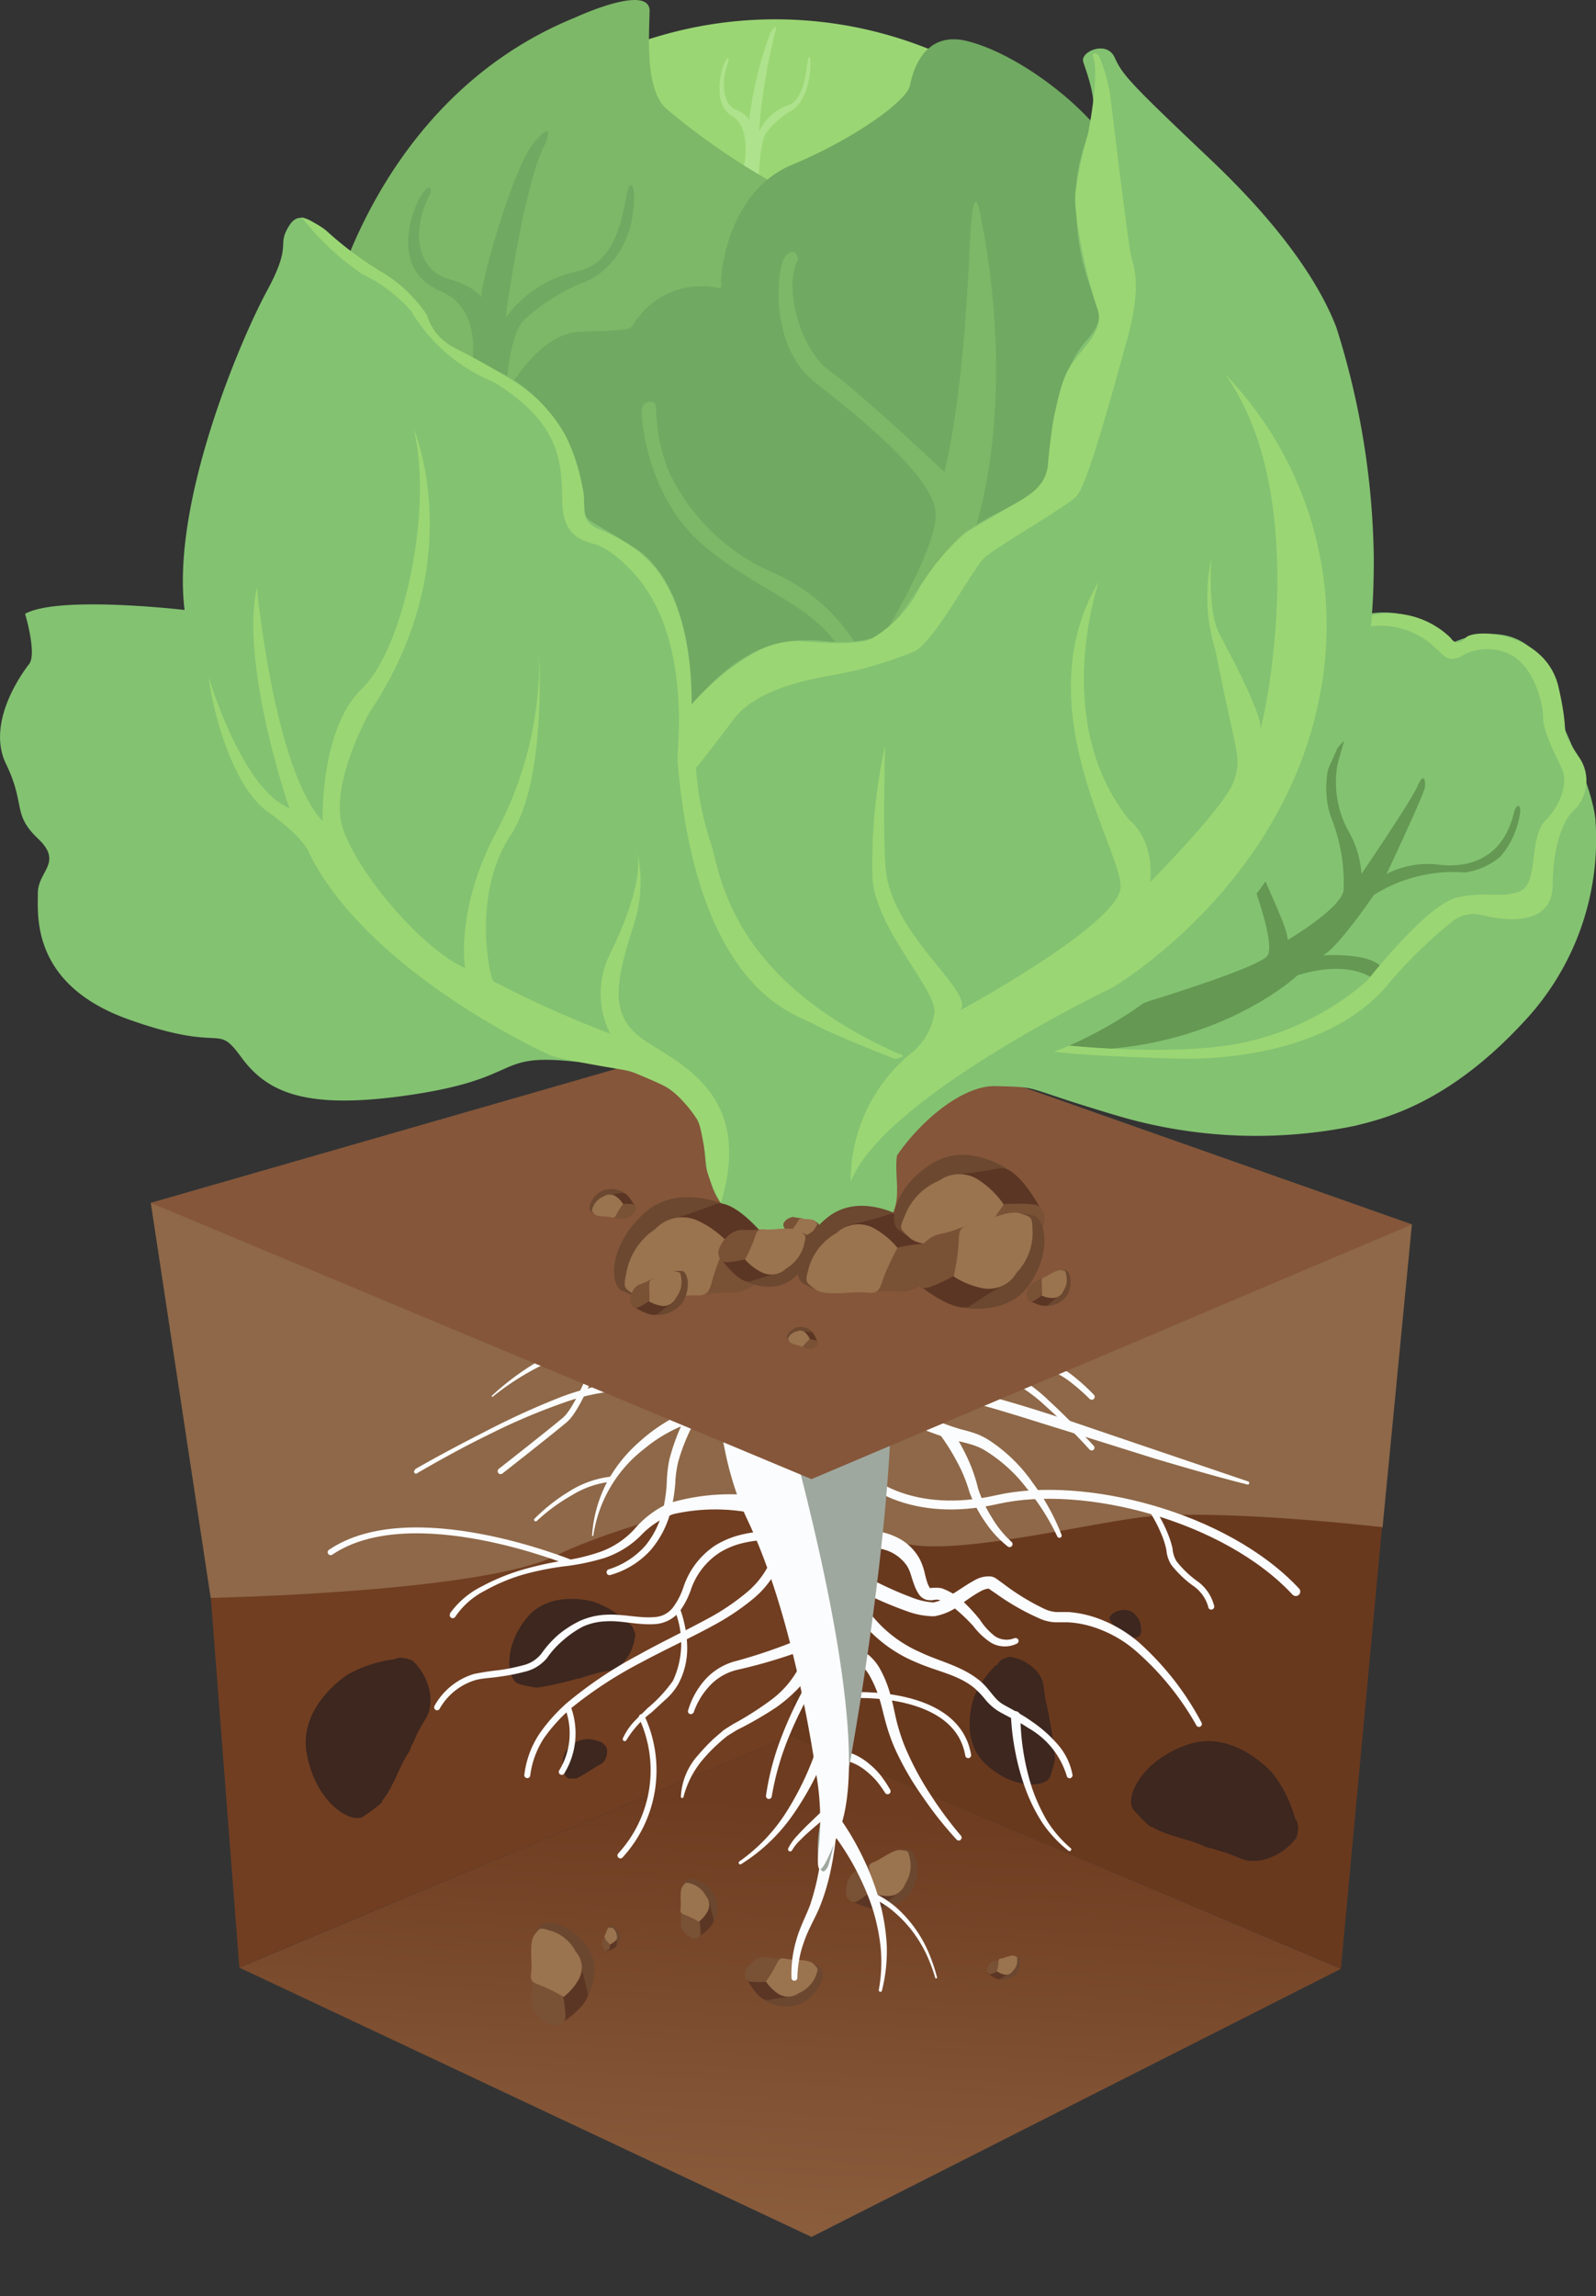 <?xml version="1.0" encoding="UTF-8"?>
<svg xmlns="http://www.w3.org/2000/svg" xmlns:xlink="http://www.w3.org/1999/xlink" viewBox="0 0 116.43 167.43">
  <rect x="0" y="0" width="116.43" height="167.43" fill="#333333" stroke="none"/>
  <defs>
    <style>.cls-1,.cls-13,.cls-14{fill:none;}.cls-2{fill:#8e6848;}.cls-3{clip-path:url(#clip-path);}.cls-4{fill:url(#Безымянный_градиент_2);}.cls-5{fill:#713e21;}.cls-6{fill:#3d271f;}.cls-7{fill:#69391e;}.cls-8{fill:#6b472f;}.cls-9{fill:#5c3624;}.cls-10{fill:#795135;}.cls-11{fill:#9a734f;}.cls-12{fill:#fbfcfe;}.cls-13,.cls-14{stroke:#fbfcfe;stroke-linecap:round;stroke-linejoin:round;}.cls-13{stroke-width:0.43px;}.cls-14{stroke-width:0.65px;}.cls-15{fill:#9fa89f;}.cls-16{fill:#85563a;}.cls-17{fill:#83c271;}.cls-18{fill:#9bd674;}.cls-19{fill:#aee28c;}.cls-20{fill:#7db868;}.cls-21{fill:#649853;}.cls-22{fill:#70a961;}.cls-23{fill:#6b482f;}</style>
    <clipPath id="clip-path">
      <polygon class="cls-1" points="17.46 143.48 59.2 163.12 97.82 143.57 57.67 126.56 17.46 143.48"></polygon>
    </clipPath>
    <linearGradient id="Безымянный_градиент_2" x1="-4851.68" y1="-124.71" x2="-4849.34" y2="-124.71" gradientTransform="matrix(34.36, 0, 0, -34.36, 166693.76, -4139.55)" gradientUnits="userSpaceOnUse">
      <stop offset="0" stop-color="#9b714e"></stop>
      <stop offset="0.38" stop-color="#9b714e"></stop>
      <stop offset="0.89" stop-color="#764528"></stop>
      <stop offset="1" stop-color="#6e3c20"></stop>
    </linearGradient>
  </defs>
  <g id="Слой_2" data-name="Слой 2">
    <g id="Слой_1-2" data-name="Слой 1">
      <path class="cls-2" d="M59.2,107.86s8,9.44,14.25,9.83,27.41-6.32,27.41-6.32L103,89.29,59.2,73.84Z"></path>
      <path class="cls-2" d="M11,87.72l4.37,28.8s15.52,2.33,18.24,1.56,15.13-5.44,18.62-5.44,7-4.78,7-4.78v-34Z"></path>
      <g class="cls-3">
        <rect class="cls-4" x="37.23" y="103.74" width="40.82" height="82.2" transform="translate(-90.09 194.62) rotate(-86.92)"></rect>
      </g>
      <path class="cls-5" d="M17.46,143.47l-2.08-26.95s19.79-.39,25.22-3.1,18.6-5.56,18.6-5.56l-1.53,18.7Z"></path>
      <path class="cls-6" d="M45.67,118.2a7.12,7.12,0,0,0-2.37-1.4v0s-3.16-.94-4.88,1.19-1.43,4.41-.64,4.78a8.24,8.24,0,0,0,1.36.29l.07,0a22.06,22.06,0,0,0,2.93-.66,1.62,1.62,0,0,0,.51-.13l.54-.16c1.24-.38,1.39-.11,2.25-.85a3.33,3.33,0,0,0,.9-2.13l-.17-.42h0l0,0a.79.79,0,0,0-.49-.42"></path>
      <path class="cls-6" d="M28.72,121a9.32,9.32,0,0,0-3.35,1.11v0s-3.59,2.25-3,5.71,3.05,5.13,4.07,4.68a11.63,11.63,0,0,0,1.43-1.07l0-.11c.77-.88,1.33-2.64,1.85-3.38a2,2,0,0,0,.29-.61,7,7,0,0,0,.31-.65c.68-1.52,1.08-1.43,1.09-2.89a4.29,4.29,0,0,0-1.29-2.68,3.8,3.8,0,0,0-.55-.19v0h-.06a1.08,1.08,0,0,0-.82.11"></path>
      <path class="cls-7" d="M59.2,107.86l-1.53,18.7,40.15,17,3-32.2s-12.51-1.45-17.94-.67-14.9,3.1-17.74,1.55a37.64,37.64,0,0,1-6-4.39"></path>
      <path class="cls-6" d="M43.91,127.07a2.74,2.74,0,0,0-1-.25h0a1.93,1.93,0,0,0-1.7,1c-.41,1,0,1.82.29,1.87l.54,0,0,0a9.7,9.7,0,0,0,1-.58l.17-.1.19-.12c.42-.29.51-.2.74-.57a1.31,1.31,0,0,0,.11-.9l-.11-.14h0Z"></path>
      <path class="cls-6" d="M83.25,119a1.89,1.89,0,0,0-.1-.74h0s-.32-.84-1.06-.86-1.2.42-1.15.65l.17.34h0l.63.53.11.08.12.09c.29.21.25.29.56.35a.91.91,0,0,0,.61-.16l.06-.1h0v0Z"></path>
      <path class="cls-6" d="M94.46,132.54a9.37,9.37,0,0,0-1.59-3.19h0s-2.77-3.26-6.14-2.16-4.67,3.79-4.08,4.74a12.48,12.48,0,0,0,1.27,1.28h.11c1,.64,2.84.95,3.66,1.35a1.89,1.89,0,0,0,.64.21l.7.22c1.62.45,1.59.86,3,.66A4.32,4.32,0,0,0,94.58,134a2.88,2.88,0,0,0,.11-.57h0l0-.06a1.07,1.07,0,0,0-.23-.8"></path>
      <path class="cls-6" d="M72.64,121.44a7.25,7.25,0,0,0-1.56,2.25v0s-1.17,3.07.81,4.93,4.26,1.74,4.69,1a10.21,10.21,0,0,0,.38-1.32l0-.08a25.09,25.09,0,0,0-.43-3,1.91,1.91,0,0,0-.1-.52c0-.14-.06-.29-.11-.55-.29-1.25,0-1.38-.68-2.28a3.32,3.32,0,0,0-2-1.06l-.43.14h0l0,0a.86.86,0,0,0-.45.45"></path>
      <path class="cls-8" d="M72.79,144.31A1.32,1.32,0,0,0,74.1,144c.46-.59.36-1.2.15-1.29l-.37-.08c-.24,0-.27.58-.28.59Z"></path>
      <path class="cls-9" d="M72,143.83s.73.66,1,.46.67-.39.67-.39l0-.2-.8-.26-.47.15Z"></path>
      <path class="cls-10" d="M72,143.72c0,.08.1.3.33.22s.44-.19.44-.19l.27-.81c.06-.12.12-.15-.21,0s-.37,0-.6.24a.92.92,0,0,0-.23.58"></path>
      <path class="cls-11" d="M72.73,143.75a5.45,5.45,0,0,0,.11-.58c0-.26,0-.33.23-.36s.7-.28.93-.19.21.08.21.37a1,1,0,0,1-.32.73.59.59,0,0,1-.63.27,1.65,1.65,0,0,1-.53-.24"></path>
      <path class="cls-8" d="M63.87,139.2a3,3,0,0,0,2.71-1.4c.71-1.49.21-2.8-.3-2.91a6.27,6.27,0,0,0-.84,0c-.55,0-.31,1.4-.33,1.42Z"></path>
      <path class="cls-9" d="M61.91,138.51s1.92,1.1,2.49.51,1.28-1.17,1.28-1.17l-.13-.43a6.23,6.23,0,0,0-1.89-.21c-.31.17-.83.52-1,.58Z"></path>
      <path class="cls-10" d="M61.75,138.28c.09.17.36.61.83.34a8.4,8.4,0,0,0,.88-.63s.15-1.62.21-1.91.19-.41-.49,0-.8.26-1.2.82a2,2,0,0,0-.23,1.38"></path>
      <path class="cls-11" d="M63.45,138a8.44,8.44,0,0,0,0-1.33c-.07-.58-.13-.73.35-.91s1.4-.94,1.94-.85.51,0,.65.7a2.37,2.37,0,0,1-.35,1.75,1.33,1.33,0,0,1-1.26.9,3.58,3.58,0,0,1-1.29-.26"></path>
      <path class="cls-8" d="M55.55,145.69a2.92,2.92,0,0,0,3,.36c1.39-.83,1.71-2.16,1.35-2.53a5.14,5.14,0,0,0-.7-.44c-.46-.28-1,1-1,1Z"></path>
      <path class="cls-9" d="M54.34,144.05s.95,1.95,1.73,1.79,1.68-.25,1.68-.25l.13-.42S56.8,144,56.47,144s-1,0-1.11-.07Z"></path>
      <path class="cls-10" d="M54.34,143.78c0,.2-.05.7.48.73a7.18,7.18,0,0,0,1.06,0l1.21-1.42c.22-.21.38-.23-.38-.27s-.8-.23-1.43,0a2,2,0,0,0-.94,1"></path>
      <path class="cls-11" d="M55.88,144.48a8.92,8.92,0,0,0,.69-1.1c.26-.51.29-.65.78-.54s1.65,0,2,.37.37.32.14.93a2.37,2.37,0,0,1-1.25,1.22,1.31,1.31,0,0,1-1.51,0,3.33,3.33,0,0,1-.89-.92"></path>
      <path class="cls-8" d="M52,140.31A2.23,2.23,0,0,0,52,138c-.71-1-1.76-1.16-2-.86l-.29.56c-.18.37.8.7.81.73Z"></path>
      <path class="cls-9" d="M50.8,141.34s1.42-.85,1.25-1.44a12.7,12.7,0,0,1-.3-1.26l-.33-.08s-.82.91-.83,1.17,0,.72,0,.84Z"></path>
      <path class="cls-10" d="M50.6,141.36c.15,0,.53,0,.51-.42a6.23,6.23,0,0,0-.08-.8l-1.17-.84c-.17-.14-.2-.27-.18.32s-.12.62.1,1.08a1.46,1.46,0,0,0,.82.66"></path>
      <path class="cls-11" d="M51,140.14a7,7,0,0,0-.89-.45c-.41-.17-.52-.18-.46-.57s-.1-1.26.15-1.57.21-.31.69-.17a1.77,1.77,0,0,1,1,.87,1,1,0,0,1,.12,1.15,2.62,2.62,0,0,1-.63.74"></path>
      <path class="cls-8" d="M44.89,142a1,1,0,0,0,.32-.93c-.17-.51-.57-.71-.72-.62l-.19.2.24.4Z"></path>
      <path class="cls-9" d="M44.28,142.27s.69-.17.7-.44,0-.56,0-.56l-.12-.07-.49.37-.1.36Z"></path>
      <path class="cls-10" d="M44.19,142.25l.27-.11.06-.34-.38-.49c0-.09,0-.14-.11.1s-.13.24-.1.46a.62.62,0,0,0,.26.38"></path>
      <path class="cls-11" d="M44.52,141.8l-.31-.3-.12-.29.27-.64.31,0a.78.78,0,0,1,.31.49.42.42,0,0,1-.1.49Z"></path>
      <path class="cls-8" d="M42.72,145.89s1.37-2.2.11-3.94-3-2-3.49-1.48a6.54,6.54,0,0,0-.5,1c-.31.64,1.39,1.22,1.41,1.26Z"></path>
      <path class="cls-9" d="M40.71,147.69s2.46-1.5,2.15-2.51-.53-2.18-.53-2.18l-.58-.13s-1.41,1.57-1.41,2,.06,1.26,0,1.46Z"></path>
      <path class="cls-10" d="M40.36,147.72c.25,0,.92,0,.89-.72a9.34,9.34,0,0,0-.16-1.39s-1.74-1.18-2-1.44-.35-.47-.31.55-.2,1.08.18,1.88a2.61,2.61,0,0,0,1.43,1.12"></path>
      <path class="cls-11" d="M41.09,145.61a11.37,11.37,0,0,0-1.53-.78c-.71-.28-.91-.31-.81-1s-.19-2.19.24-2.74.37-.54,1.2-.29A3,3,0,0,1,42,142.32a1.74,1.74,0,0,1,.23,2,4.37,4.37,0,0,1-1.1,1.29"></path>
      <g id="корни">
        <path class="cls-12" d="M53.69,96.92c-1.6,0-3.16.1-4.71.28a40.28,40.28,0,0,0-4.63.65,20,20,0,0,0-4.43,1.52,19.33,19.33,0,0,0-4,2.5l-.06-.07A19.46,19.46,0,0,1,39.73,99a21,21,0,0,1,4.45-1.81,19.57,19.57,0,0,1,4.74-.84,16.34,16.34,0,0,1,4.78.49Z"></path>
        <path class="cls-13" d="M44.14,97.54s-1.74,5-2.93,6-4.69,3.74-4.69,3.74"></path>
        <path class="cls-12" d="M30.29,107.13c1.74-1,3.5-1.92,5.28-2.83A57.09,57.09,0,0,1,41,101.84,18.58,18.58,0,0,1,44,101c1-.21,1.93-.45,2.89-.73s1.91-.57,2.93-.77a8.87,8.87,0,0,1,1.57-.18,2.14,2.14,0,0,1,1.62.43.47.47,0,0,1,0,.66.46.46,0,0,1-.26.13h-.07a6.36,6.36,0,0,1-1.31-.06,7.3,7.3,0,0,0-1.39.08c-1,.11-1.94.3-2.92.47l-3,.51a15.56,15.56,0,0,0-2.86.72,45.45,45.45,0,0,0-5.48,2.32c-1.79.87-3.54,1.83-5.26,2.83a.16.16,0,0,1-.23,0,.18.18,0,0,1,.06-.24Z"></path>
        <path class="cls-12" d="M43.19,112a9.84,9.84,0,0,1,1-3.74,10.53,10.53,0,0,1,2.42-3.09A12.5,12.5,0,0,1,49.9,103a14.11,14.11,0,0,1,3.75-.89l.42,0a.29.29,0,0,1,.32.26.4.4,0,0,1,0,.15.85.85,0,0,1-.31.34l-.07,0-.12.07-.14.09-.23.12a2.74,2.74,0,0,1-.46.15,9.28,9.28,0,0,1-.92.15,8.35,8.35,0,0,0-1.86.34A10.76,10.76,0,0,0,47,105.65,9.78,9.78,0,0,0,43.28,112s0,0-.05,0A0,0,0,0,1,43.19,112Z"></path>
        <path class="cls-12" d="M39,110.74a13.16,13.16,0,0,1,2.55-2,7.22,7.22,0,0,1,3.08-1.07.19.19,0,0,1,.19.17.19.19,0,0,1-.17.2h0a6.84,6.84,0,0,0-2.94,1,13.38,13.38,0,0,0-2.55,1.87h0a.12.12,0,0,1-.16,0A.11.11,0,0,1,39,110.74Z"></path>
        <path class="cls-12" d="M50.72,103.58a14.2,14.2,0,0,0-1.24,3,8.33,8.33,0,0,0-.22,1.62,12.39,12.39,0,0,1-.26,1.71,7.08,7.08,0,0,1-1.53,3.12,6.25,6.25,0,0,1-2.94,1.82.21.21,0,0,1-.27-.14.22.22,0,0,1,.14-.27,5.93,5.93,0,0,0,2.69-1.74,6.59,6.59,0,0,0,1.34-2.91,11.18,11.18,0,0,0,.21-1.63,9.54,9.54,0,0,1,.19-1.73,15.4,15.4,0,0,1,1.24-3.23.37.37,0,0,1,.66.33h0Z"></path>
        <path class="cls-12" d="M32.82,117.66a6.33,6.33,0,0,1,2.37-2A15.41,15.41,0,0,1,38,114.5a23.61,23.61,0,0,1,3-.68,14.25,14.25,0,0,0,2.88-.69,6.25,6.25,0,0,0,2.39-1.61,7.2,7.2,0,0,1,2.51-1.9,15.61,15.61,0,0,1,6.2-.56.64.64,0,0,1,0,1.28h-.08a13.87,13.87,0,0,0-5.78.07A6.2,6.2,0,0,0,46.72,112a6.82,6.82,0,0,1-2.66,1.62,16.74,16.74,0,0,1-3,.61,21.15,21.15,0,0,0-2.93.6A13.5,13.5,0,0,0,35.36,116a5.77,5.77,0,0,0-2.15,1.9l0,0a.21.21,0,0,1-.29.07.21.21,0,0,1-.08-.29Z"></path>
        <path class="cls-13" d="M41.59,113.94s-11.59-4.73-17.47-.75"></path>
        <path class="cls-12" d="M56.05,112.12a.53.53,0,0,1-.29.2l-.15,0-.23,0-.45.06a8,8,0,0,0-.85.17,5.74,5.74,0,0,0-1.57.66,5.22,5.22,0,0,0-2.08,2.63,6,6,0,0,1-.87,1.69,2.51,2.51,0,0,1-1.76.9c-1.3.09-2.47-.28-3.62-.2a4.42,4.42,0,0,0-1.65.38,7.54,7.54,0,0,0-1.45,1,6.7,6.7,0,0,0-1.18,1.3,3,3,0,0,1-1.64,1,14.29,14.29,0,0,1-1.8.35c-.59.1-1.25.11-1.76.25a4.47,4.47,0,0,0-2.63,2.1.21.21,0,0,1-.29.08.23.23,0,0,1-.08-.3,4.91,4.91,0,0,1,2.87-2.32,18.35,18.35,0,0,1,1.82-.28,14.1,14.1,0,0,0,1.74-.35,2.41,2.41,0,0,0,1.37-.86,7.67,7.67,0,0,1,1.24-1.38,7.57,7.57,0,0,1,1.56-1,5.18,5.18,0,0,1,1.85-.45c1.26-.08,2.47.27,3.59.17a1.8,1.8,0,0,0,1.36-.71,5.23,5.23,0,0,0,.77-1.51,5.85,5.85,0,0,1,2.3-3,6.61,6.61,0,0,1,1.75-.75,9.37,9.37,0,0,1,.92-.19l.45-.06.21,0,.07,0c.07,0-.1,0-.09.1a.33.33,0,0,1,.46-.11A.32.32,0,0,1,56.05,112.12Z"></path>
        <path class="cls-12" d="M49.59,117.26a8.49,8.49,0,0,1,.54,2.81,5.47,5.47,0,0,1-.68,2.79,4.58,4.58,0,0,1-.94,1.11l-1,.92a7.1,7.1,0,0,0-1.81,2,.14.14,0,0,1-.19.06.15.15,0,0,1-.07-.19h0a4.57,4.57,0,0,1,.79-1.19c.33-.35.67-.66,1-1a10.41,10.41,0,0,0,1.86-2,6.44,6.44,0,0,0,.11-5.2h0a.23.23,0,0,1,.14-.29A.23.23,0,0,1,49.59,117.26Z"></path>
        <path class="cls-13" d="M46.82,125.21a9.19,9.19,0,0,1-1.56,10.09"></path>
        <path class="cls-12" d="M56.79,114.22a6.9,6.9,0,0,1-2,2.49,17.18,17.18,0,0,1-2.59,1.73c-1.81,1-3.66,1.83-5.45,2.8a30.06,30.06,0,0,0-5.07,3.31,12,12,0,0,0-2,2.2,6.48,6.48,0,0,0-1,2.73h0a.21.21,0,0,1-.24.18.21.21,0,0,1-.19-.23,6.91,6.91,0,0,1,1.1-3,12.36,12.36,0,0,1,2.08-2.31,30.19,30.19,0,0,1,5.13-3.43c1.79-1,3.65-1.87,5.41-2.84a16.9,16.9,0,0,0,2.47-1.7A6.39,6.39,0,0,0,56.14,114l0-.07a.34.34,0,0,1,.44-.18.33.33,0,0,1,.19.44Z"></path>
        <path class="cls-13" d="M41.4,124.43a5.38,5.38,0,0,1-.42,4.78"></path>
        <path class="cls-12" d="M58.68,120.31a37.66,37.66,0,0,1-4.83,1.44,4,4,0,0,0-2,1.1,5.43,5.43,0,0,0-1.24,2h0a.24.24,0,0,1-.28.14.21.21,0,0,1-.13-.27,5.87,5.87,0,0,1,1.26-2.26,4.53,4.53,0,0,1,2.25-1.34,38.23,38.23,0,0,0,4.66-1.6h0a.42.42,0,1,1,.32.78Z"></path>
        <path class="cls-12" d="M59.05,122a5.68,5.68,0,0,1-1.11,1.41,10.52,10.52,0,0,1-1.31,1.09,27.05,27.05,0,0,1-2.88,1.66l-.67.41c-.21.17-.42.34-.62.52a12.27,12.27,0,0,0-1.13,1.15,6.87,6.87,0,0,0-1.47,2.8.09.09,0,0,1-.11.07.09.09,0,0,1-.08-.09,4.87,4.87,0,0,1,1.3-3.08,13.26,13.26,0,0,1,1.16-1.21l.64-.55c.23-.16.48-.31.72-.46a23,23,0,0,0,2.75-1.75,7,7,0,0,0,2-2.29l0,0a.42.42,0,0,1,.77.35Z"></path>
        <path class="cls-12" d="M59.52,122.72a29.22,29.22,0,0,0-2,4A20.2,20.2,0,0,0,56.3,131a.21.21,0,1,1-.42-.06,19.67,19.67,0,0,1,1.18-4.41,28.88,28.88,0,0,1,2-4.13.29.29,0,0,1,.4-.1.29.29,0,0,1,.11.4h0Z"></path>
        <path class="cls-12" d="M60.51,127.2a19.31,19.31,0,0,1-1.11,2.54A21.76,21.76,0,0,1,58,132.11a13,13,0,0,1-3.91,3.81.12.12,0,0,1-.17,0,.13.13,0,0,1,0-.17,12.75,12.75,0,0,0,3.61-3.88,21.59,21.59,0,0,0,2.2-4.85v0a.39.39,0,0,1,.49-.26.4.4,0,0,1,.26.49Z"></path>
        <path class="cls-12" d="M60.78,132a7.85,7.85,0,0,1-.82.76l-.79.68c-.26.23-.52.46-.76.71a3.32,3.32,0,0,0-.63.78l0,0a.16.16,0,0,1-.21.06.16.16,0,0,1-.07-.2,3.7,3.7,0,0,1,.65-.92c.23-.26.48-.51.73-.76l.76-.73a9,9,0,0,0,.69-.71l0,0a.27.27,0,0,1,.39,0,.28.28,0,0,1,0,.39Z"></path>
        <path class="cls-12" d="M61,133.78a22.81,22.81,0,0,1-.43,2.75,15.61,15.61,0,0,1-.82,2.65c-.39.88-.83,1.61-1.11,2.46a8,8,0,0,0-.47,2.59.23.23,0,0,1-.22.21.21.21,0,0,1-.21-.21v0a8.63,8.63,0,0,1,.35-2.75c.24-.89.7-1.75,1-2.54a17.92,17.92,0,0,0,.92-5.19v0a.5.5,0,1,1,1,0Z"></path>
        <path class="cls-12" d="M61.24,132.54a19.69,19.69,0,0,1,1.7,2.89,19.32,19.32,0,0,1,1.2,3.12,15.29,15.29,0,0,1,.55,3.29,11.88,11.88,0,0,1-.35,3.31.11.11,0,0,1-.14.09.12.12,0,0,1-.09-.14h0a11.23,11.23,0,0,0,.12-3.22,14.52,14.52,0,0,0-.72-3.13,20.19,20.19,0,0,0-1.34-2.91,19.74,19.74,0,0,0-1.78-2.62h0a.54.54,0,0,1,.07-.76.55.55,0,0,1,.77.07Z"></path>
        <path class="cls-12" d="M63.85,138.09a6.73,6.73,0,0,1,1.65,1.11,9.28,9.28,0,0,1,2.24,3.17,13.14,13.14,0,0,1,.62,1.83.07.07,0,0,1-.14,0,12.32,12.32,0,0,0-.68-1.78,9.83,9.83,0,0,0-1-1.62,9.37,9.37,0,0,0-1.3-1.37,6.39,6.39,0,0,0-1.56-1h0a.23.23,0,0,1-.12-.29.21.21,0,0,1,.28-.11Z"></path>
        <path class="cls-12" d="M61.2,127.67a3.29,3.29,0,0,1,1.24.32,4.57,4.57,0,0,1,1,.66,5.25,5.25,0,0,1,.84.86,9.33,9.33,0,0,1,.66,1,.22.22,0,0,1-.08.3.22.22,0,0,1-.29-.07h0a8.23,8.23,0,0,0-.65-.9,6.29,6.29,0,0,0-.8-.75,3.7,3.7,0,0,0-.92-.54,2.87,2.87,0,0,0-1-.22h0a.32.32,0,0,1,0-.63Z"></path>
        <path class="cls-12" d="M62.33,120.33a1.27,1.27,0,0,1,.74.17,1.78,1.78,0,0,1,.49.36,3.62,3.62,0,0,1,.66.88,8.25,8.25,0,0,1,.75,1.9c.19.64.3,1.32.45,1.91a14.17,14.17,0,0,0,.59,1.81,21.71,21.71,0,0,0,1.8,3.4,27.86,27.86,0,0,0,2.29,3.1h0a.21.21,0,1,1-.32.28,27,27,0,0,1-2.45-3.09,21.49,21.49,0,0,1-2-3.44,13.58,13.58,0,0,1-.68-1.88c-.19-.66-.31-1.27-.5-1.87a8.38,8.38,0,0,0-.73-1.7,3.16,3.16,0,0,0-.52-.66,1.31,1.31,0,0,0-.3-.2c-.08,0-.24-.07-.19-.07a.46.46,0,0,1-.53-.38A.46.46,0,0,1,62.33,120.33Z"></path>
        <path class="cls-13" d="M62,123.62s7.8-.54,8.63,4.37"></path>
        <path class="cls-12" d="M63.54,117.72a9.32,9.32,0,0,0,3.59,2.76c1.38.67,3.07,1,4.41,2.13.68.59,1,1.32,1.66,1.69s1.42.76,2.07,1.23a9.68,9.68,0,0,1,1.86,1.64,4.64,4.64,0,0,1,1.11,2.25.22.22,0,0,1-.18.25.21.21,0,0,1-.24-.17h0A6,6,0,0,0,75,126c-.67-.46-1.34-.75-2.1-1.18a4,4,0,0,1-1-.86,6.4,6.4,0,0,0-.79-.84c-1.17-1-2.79-1.24-4.31-1.92a10.1,10.1,0,0,1-4-3,.45.45,0,1,1,.72-.54h0Z"></path>
        <path class="cls-12" d="M74.44,125.14a17.64,17.64,0,0,0,.84,5.22,13.12,13.12,0,0,0,1.1,2.41,8.67,8.67,0,0,0,1.73,2h0a.12.12,0,0,1,0,.18.14.14,0,0,1-.18,0,9.16,9.16,0,0,1-1.87-2,12.49,12.49,0,0,1-1.23-2.45,17.24,17.24,0,0,1-.74-2.64,17.71,17.71,0,0,1-.34-2.73.34.34,0,0,1,.32-.35.35.35,0,0,1,.35.32h0Z"></path>
        <path class="cls-12" d="M63.26,115a25.16,25.16,0,0,0,3.26,1.49,5.08,5.08,0,0,0,1.57.36,3.7,3.7,0,0,0,1.44-.64c.51-.31,1-.67,1.61-1a2,2,0,0,1,1.17-.25,1,1,0,0,1,.39.17l.18.13.37.27a16.83,16.83,0,0,0,3,1.82,2.58,2.58,0,0,0,.77.2l.92,0a8.13,8.13,0,0,1,1.88.37,9.69,9.69,0,0,1,3.28,1.86,21,21,0,0,1,4.55,5.83.21.21,0,0,1-.08.29.21.21,0,0,1-.29-.08,20.54,20.54,0,0,0-4.57-5.56,8.88,8.88,0,0,0-3.1-1.66,7.13,7.13,0,0,0-1.72-.3l-.92,0a3.24,3.24,0,0,1-1-.22,17.47,17.47,0,0,1-3.28-1.85l-.38-.26-.19-.13s0,0,0,0a1.57,1.57,0,0,0-.57.19c-.49.26-1,.63-1.51,1a4.35,4.35,0,0,1-1.88.83,5.75,5.75,0,0,1-2-.37A28.37,28.37,0,0,1,62.72,116a.58.58,0,0,1-.26-.78.59.59,0,0,1,.78-.26h0Z"></path>
        <path class="cls-12" d="M63.81,111.64a4.84,4.84,0,0,1,1.89.61,3.69,3.69,0,0,1,1.4,1.45,4.57,4.57,0,0,1,.34.93,8,8,0,0,0,.21.78c.07.24.24.45.18.4a2.92,2.92,0,0,1,.84,0,4.36,4.36,0,0,1,1.62,1,12.34,12.34,0,0,1,1.2,1.31,4.77,4.77,0,0,0,1.1,1.2,1.54,1.54,0,0,0,1.41.14h0a.24.24,0,0,1,.29.11.22.22,0,0,1-.1.28,2,2,0,0,1-1.89-.06A5.12,5.12,0,0,1,71,118.57a13.1,13.1,0,0,0-1.2-1.16,3.52,3.52,0,0,0-1.33-.75.87.87,0,0,0-.28,0,1.43,1.43,0,0,1-.59,0,1,1,0,0,1-.6-.46,2.91,2.91,0,0,1-.24-.46c-.12-.3-.21-.58-.3-.87a2.79,2.79,0,0,0-.29-.68,3,3,0,0,0-2.43-1.3h0a.64.64,0,1,1,.07-1.27Z"></path>
        <path class="cls-14" d="M63.31,107.89s3.13,2.89,9.44,1.46,16.65,1.21,21.78,6.71"></path>
        <path class="cls-12" d="M64.37,101.71a37.59,37.59,0,0,0,3.78,1.83c.65.26,1.31.5,2,.7a10,10,0,0,1,1.06.31,5.12,5.12,0,0,1,1,.51,11.58,11.58,0,0,1,3.13,3.07,15.94,15.94,0,0,1,2.1,3.79.16.16,0,0,1-.1.21.17.17,0,0,1-.21-.09h0a16.83,16.83,0,0,0-2.25-3.54,11.17,11.17,0,0,0-3.07-2.76,4.23,4.23,0,0,0-.9-.39c-.29-.09-.64-.18-1-.26a21,21,0,0,1-2.08-.67,28.11,28.11,0,0,1-3.94-1.83.5.5,0,0,1,.49-.88Z"></path>
        <path class="cls-12" d="M69.3,104.06a17.14,17.14,0,0,1,1.23,2.16,11.47,11.47,0,0,1,.82,2.32,9.6,9.6,0,0,0,1,2.11,7.62,7.62,0,0,0,1.46,1.8h0a.22.22,0,0,1-.27.34A7.83,7.83,0,0,1,71.88,111a9.83,9.83,0,0,1-1.16-2.2,10.83,10.83,0,0,0-.89-2.18,16.13,16.13,0,0,0-1.25-2h0a.45.45,0,0,1,.09-.63.46.46,0,0,1,.63.1Z"></path>
        <path class="cls-12" d="M64,100.9a.82.82,0,0,1,.91-.37l.88.09c.59.07,1.17.14,1.76.23,1.16.17,2.33.4,3.48.67,2.29.57,4.53,1.27,6.75,2,4.42,1.51,8.83,3,13.28,4.51a.12.12,0,0,1,.07.15.11.11,0,0,1-.14.07c-2.27-.57-4.52-1.23-6.76-1.89l-6.7-2.1c-2.23-.68-4.44-1.42-6.7-2-1.12-.27-2.26-.49-3.41-.65-.57-.08-1.14-.16-1.72-.22l-.86-.08A.86.86,0,0,1,64,100.9Z"></path>
        <path class="cls-12" d="M79.48,105.7c-1-1.11-2.12-2.2-3.26-3.22a11.61,11.61,0,0,0-1.77-1.36,6.44,6.44,0,0,0-2.13-.56,14.55,14.55,0,0,1-2.3-.44,5.77,5.77,0,0,0-2.13-.48c-.67,0-1.4.38-2.3.36a3.63,3.63,0,0,1-2.32-1.1.46.46,0,1,1,.63-.67.1.1,0,0,1,.05.06l0,0a2.38,2.38,0,0,0,1.66,1c.66.06,1.38-.28,2.24-.31a6.29,6.29,0,0,1,2.33.56,12.91,12.91,0,0,0,2.21.46,7.09,7.09,0,0,1,2.28.67,11.84,11.84,0,0,1,1.85,1.47c1.14,1.05,2.21,2.15,3.26,3.28a.21.21,0,0,1,0,.3A.22.22,0,0,1,79.48,105.7Z"></path>
        <path class="cls-12" d="M72.93,100.26a3,3,0,0,1,1.75-1.09,3.48,3.48,0,0,1,2,.23,6.61,6.61,0,0,1,1.69,1,14.8,14.8,0,0,1,1.43,1.31.22.22,0,0,1,0,.3.23.23,0,0,1-.31,0h0a14.84,14.84,0,0,0-1.4-1.23,6,6,0,0,0-1.58-.89,2.93,2.93,0,0,0-1.72-.18,2.49,2.49,0,0,0-1.4.88l0,0a.28.28,0,0,1-.44-.33Z"></path>
        <path class="cls-12" d="M84.23,110a10.35,10.35,0,0,1,1,1.93,6.33,6.33,0,0,1,.31,1,2,2,0,0,0,.29.92,7.38,7.38,0,0,0,1.47,1.42,3.14,3.14,0,0,1,1.27,1.82.22.22,0,1,1-.43.07h0v0A2.78,2.78,0,0,0,87,115.61a7.91,7.91,0,0,1-1.56-1.51,2.41,2.41,0,0,1-.35-1.07,5.82,5.82,0,0,0-.3-1,10.91,10.91,0,0,0-.94-1.83h0a.24.24,0,0,1,.07-.33.23.23,0,0,1,.32.07Z"></path>
      </g>
      <path class="cls-15" d="M53.52,92.3s-2.16,2.86-.86,9.46,8.62,27.66,7.62,29.81-.68,6,.09,4.59S68,98.32,63.58,92.3,53.52,92.3,53.52,92.3Z"></path>
      <path class="cls-12" d="M58.41,94s-2,5.44-1.15,9,6.61,23.5,4,30.38c-1.64,4.39-1.7,2.95-1.53,1.33a19.37,19.37,0,0,0-.1-4.81c-.64-4.39-2.16-12.86-5.07-19-4.1-8.6-1.45-20-1.45-20Z"></path>
      <polygon class="cls-16" points="11.01 87.72 59.2 107.86 103 89.29 59.2 73.84 11.01 87.72"></polygon>
      <g id="качан">
        <path class="cls-17" d="M97.74,45.55s3.89-2.69,8.31,1.29c0,0,6.79-3.33,7.76,5.59,0,0,2.48,5.16,2.59,7.52a19.44,19.44,0,0,1-5.29,14.62c-5.49,5.92-10.13,7-12.29,7.53a35.68,35.68,0,0,1-17-.65c-7.66-2.25-5.61-2.15-9.17-2.25s-8.3,5.48-8.3,7.63.87-14,.87-14L77.48,56.69Z"></path>
        <path class="cls-18" d="M44,4.16a30.05,30.05,0,0,1,25.12,0c7,3.29-4.32,13.33-6.47,13.55s-13.48-2.26-14-3S42.64,5.18,44,4.16Z"></path>
        <path class="cls-19" d="M55.37,12.76s.06-2.5.56-3.12a6.21,6.21,0,0,1,1.64-1.47c.31-.11,1.6-1,1.55-3.77,0,0-.08-.55-.19,0s-.22,2.86-1.41,3.26a3.78,3.78,0,0,0-2.15,1.92A42.36,42.36,0,0,1,56.54,2.4s.28-1-.35,0a28.48,28.48,0,0,0-1.54,6.35s-.15-.42-1-.77-1.13-1.89-.51-3.5c0,0,.07-.46-.19-.08s-1.12,3.14.48,4.09.72,4.27.72,4.27Z"></path>
        <path class="cls-20" d="M23.89,23.41S27.13,7.28,42,1.26c0,0,5.44-2.52,5.39-.43S47.07,6.64,48.69,8a52.13,52.13,0,0,0,8.57,5.81c2.21,1-1,8.38-1.45,9S44,30.23,41.47,30.5s-14.72-1.61-16-4A27.74,27.74,0,0,1,23.89,23.41Z"></path>
        <path class="cls-21" d="M77,75.65c.21-.07,6.83-2.65,6.83-2.65s8-2.44,8.62-3.3-1-5-1-5.28,1.17-1.35,1.17-1.35-.85-.11-.26,1.29,1.62,3.55,1.57,4.19c0,0,3.93-2.31,4.09-3.65a12.86,12.86,0,0,0-.86-5.16c-.54-1.24-.8-4.3.9-5.7,0,0-.09.27-.47,1.62a7.38,7.38,0,0,0,.81,5,7.17,7.17,0,0,1,.92,3.07s3.66-5.38,4.09-6.4.6-.48.54.06-2.8,6.34-2.8,6.34a6.56,6.56,0,0,1,3.61-.7c1.84.27,4.85,0,5.72-3.92,0,0,.35-.78.43,0a6.23,6.23,0,0,1-1.46,3.36,5.07,5.07,0,0,1-2.59,1.15,10.86,10.86,0,0,0-6.63,1.64s-2.74,4-3.74,4.41c0,0,3.31-.24,4.23.81s-.49.94-.49.94-1.67-1.51-5.57-.3c0,0-6.38,6-17.64,5.42Z"></path>
        <path class="cls-18" d="M76.4,76.08s8.46,1.07,14.07,0a20.24,20.24,0,0,0,9.27-4.57s4.37-5.59,6.58-6.07,3.07.1,4.52-.43.65-3.87,1.89-5.16,1.62-2.8,1.24-3.71-1.4-2.69-1.4-3.87-.76-3.55-2.16-4.41a3.72,3.72,0,0,0-3.82,0c-1,.54-1.35-.2-1.84-.58a5.8,5.8,0,0,0-5.33-1.51c-3.45.48.48-.86.48-.86a6.34,6.34,0,0,1,5.93,1.61s.43.75,1.08,0,5.87-.43,6.79,3.6-.11,2.63,1.46,5.05a3,3,0,0,1-.43,4s-1.41,1.24-1.46,5.32c0,3.17-3.62,2.63-5.21,2.23a2.49,2.49,0,0,0-2,.39,32.73,32.73,0,0,0-5,4.91c-5.18,5.86-15.53,5.16-15.53,5.16s-8.37-.22-9.21-.63S76.4,76.08,76.4,76.08Z"></path>
        <path class="cls-22" d="M36.9,28.82s.15-4.45,1.4-5.56a15.2,15.2,0,0,1,4.1-2.61c.76-.18,4-1.79,3.85-6.7,0,0-.18-1-.47,0s-.54,5.08-3.52,5.8A8.78,8.78,0,0,0,37.91,22a7.06,7.06,0,0,0-1,1.15c-.1.28,1.3-9.86,2.91-12.76,0,0,.72-1.86-.86,0S35,20.9,35.11,21.69c0,0-.36-.76-2.45-1.37S29.86,17,31.4,14.09c0,0,.18-.82-.46-.14s-2.81,5.59,1.18,7.27,1.8,7.6,1.8,7.6Z"></path>
        <path class="cls-22" d="M34.67,33.4s3.13-9.06,7.66-9.21,3.45-.14,4.2-1A5.81,5.81,0,0,1,52.41,21s.29.05.2-.34.39-6.65,5.14-8.63,8.41-4.73,8.62-5.76,1-4.08,4.21-3.27,7.49,3.81,9.86,6.82,3.61,21.45,3,23.54-10.62,12.42-13,14.41S54.3,54,51.66,53.88s-4.75-2.85-5.88-4.3S35.7,36.2,35.38,35.5A17.29,17.29,0,0,1,34.67,33.4Z"></path>
        <path class="cls-20" d="M70.85,39.42s3.66-9.13.59-24.18c0,0-.38-1.67-.59,1s-.39,11.57-1.95,18.18c0,0-6.09-5.74-8.3-7.31s-3.5-6.14-2.37-8.23c0,0-.21-1-.91-.22s-1.24,6.56,2.1,9.19,8.78,7,8.84,9.62-3.88,9-3.88,9-.81,2.42-1.73.86a13.47,13.47,0,0,0-6.3-5.59,15,15,0,0,1-7.61-7.47c-1.07-2.74-.75-4.73-1-4.89s-.86-.16-.92.59.49,6.35,4.42,9.73,8.41,4.52,10.08,7.8,7.07-1.72,7.07-1.72Z"></path>
        <path class="cls-17" d="M13.47,44.48s-9.2-1.08-11.64.28c0,0,.88,2.92.29,3.67S-1,52.75.44,55.71s.44,3.65,2.32,5.43,0,2.36,0,4-.48,6.67,6.63,9.2,6.31.16,8.2,2.74,4.69,3.92,12.5,2.74,6.09-2.9,11.16-2.47,7.27,1.5,8.86,3.17,1.17,4.19,1.49,4.89.32,2.47,2.75,3.81,4.21,2.8,8.63,1,1.09-5.15,3.18-7.63c0,0,2.1-3.28,4.25-3.82s1.14-.7,3.4-1.18a22.71,22.71,0,0,0,5.34-1.88A30.36,30.36,0,0,0,86.1,71c3-2.85,6.15-5.41,9.74-12.72s4.38-10.75,4.38-17.56a57.88,57.88,0,0,0-2.73-16.84c-.93-2.44-3.23-6.6-9.12-12.19S81.9,5.49,81.32,4.2s-2.51-.43-2.3.29,1.08,2.79.65,4.37-1.37,3.29-1.15,6.3a16.76,16.76,0,0,0,.93,5.52c.65,1.87,1.3,2.44-.14,4.09s-1.58,2.94-2.3,5.16.14,4.66-1.73,6-3.37,1.72-5,3-4.09,5.23-5.1,6.52-2.59,1.36-4.17,1.36-5.89-1.36-10.56,4.73c0,0,.43-8.67-4.17-11.61s-3.24-1.24-3.83-4.53A11.1,11.1,0,0,0,36,26.92C31.73,24.7,31.8,24.55,31.15,23S26.27,18.89,25,18s-2.87-3.15-3.88-1.58.29,1.22-1.65,4.8-7,15.48-6,23.3"></path>
        <path class="cls-18" d="M65.28,77.21s-4.48-1.73-6-2.58c-1.18-.68-8.44-2.31-9.85-19.12-.07-.86,1.22-9.82-3.88-14.4a6.6,6.6,0,0,0-1.94-1.36c-.86-.29-2.52-.43-2.59-3.09S41.14,31,36,27.85a12.42,12.42,0,0,1-6-5.16A11,11,0,0,0,26.45,20,19.46,19.46,0,0,1,22,15.84a6.36,6.36,0,0,1,1.77.95,25.56,25.56,0,0,0,4,3A10.2,10.2,0,0,1,31.15,23a3.94,3.94,0,0,0,1.93,2.33,49.82,49.82,0,0,1,4.86,2.76,11.13,11.13,0,0,1,3.33,3.7A16,16,0,0,1,42.58,36c.11,1.12-.26,1.94,1,2.54a12.46,12.46,0,0,1,3.08,1.73c.77.7,3.77,3,3.79,11.1a17.57,17.57,0,0,1,4.34-3.62,6.35,6.35,0,0,1,3.49-1c.18,0,4.16.4,5.25-.15a9,9,0,0,0,3.6-3.83,16.38,16.38,0,0,1,3.34-3.94s1.67-1,2.85-1.68,3-1.46,3.13-3.26.64-5.5,1.52-7,2.7-2.71,2.07-4.43-1.79-6.74-1.58-8.5a31.91,31.91,0,0,1,.91-4.2s.92-4.56.33-5.69c0,0,.07-.44.47,0A12.07,12.07,0,0,1,81,7s1.29,10.78,1.51,11.64.79,2.22-.29,6.13-2.91,10.64-3.7,11.43-5.9,3.72-6.72,4.48-3.56,6-5.07,6.81a28.74,28.74,0,0,1-6.43,1.82c-1.51.29-5.18,1-6.76,3.12S50.77,56,50.77,56a22.47,22.47,0,0,0,1,5.23c.76,1.83.9,9.82,13.66,15.56C65.44,76.8,66.48,77,65.28,77.21Z"></path>
        <path class="cls-18" d="M40.12,76.94S27,71.08,22.55,62.21c0,0-.22-1-3-3s-4.15-8-4.32-9.83c0,0,2.38,8.11,5.88,9.56,0,0-3.61-10.42-2.37-16.12,0,0,1.24,13.28,4.8,17.06,0,0-.22-6.69,2.85-9.64s5.23-13.12,3.78-19c0,0,4.2,9.68-3.24,20.75,0,0-2.8,5-2,8.12s5.77,9.08,9,10.48c0,0-.75-4.3,2.32-10a26.56,26.56,0,0,0,3-14.57s.88,10.56-2,14.89S35.75,71.4,36,71.56a78.79,78.79,0,0,0,8.52,3.82,6.49,6.49,0,0,1,0-5.86c1.56-3.17,2.48-6.23,1.83-7.95a10.08,10.08,0,0,1-.16,6c-1.35,4.25-1.73,6.56.81,8.28s8,3.93,5.59,11.86a10.14,10.14,0,0,1-1-2.29A24.82,24.82,0,0,0,51,81.86a9.69,9.69,0,0,0-2.15-2.47c-.61-.37-2.91-1.3-2.91-1.3S40.82,77.27,40.12,76.94Z"></path>
        <path class="cls-18" d="M62.06,86.18a12,12,0,0,1,4.6-9.53,4.74,4.74,0,0,0,1.51-2.79c.21-1.72-4.64-6.45-4.53-10.25a39.75,39.75,0,0,1,.93-9.24s-.2,7.34.08,9.31c.66,4.71,6.54,8.74,5.39,10,0,0,11.64-6.3,11.71-9s-7-13.25-1.58-22.28c0,0-3.59,10.24,2.23,17.41,0,0,1.8,1.29,1.51,4.51,0,0,5.53-5.58,6.11-7.38s.2-1.69-1.37-9.59a13,13,0,0,1-.28-6.6s-.29,3.8.57,5.44,3.09,5.81,3,6.88,4.17-16.48-2.59-25.8a26.35,26.35,0,0,1,7,23.08C93.83,64.61,81.18,72,81.18,72S64.43,80,62.06,86.18Z"></path>
      </g>
      <path class="cls-23" d="M59.33,97.2a1.2,1.2,0,0,0-1.14-.42c-.63.2-.88.7-.77.88a2.37,2.37,0,0,0,.23.24c.16.15.49-.29.5-.29Z"></path>
      <path class="cls-9" d="M59.65,98s-.19-.86-.52-.87-.69-.06-.69-.06l-.09.16s.32.56.45.61.38.1.43.13A3.73,3.73,0,0,0,59.65,98Z"></path>
      <path class="cls-10" d="M59.63,98.07c0-.08.08-.27-.13-.33a3.19,3.19,0,0,0-.42-.09s-.51.39-.61.45-.17.05.13.14.29.17.56.13A.8.8,0,0,0,59.63,98.07Z"></path>
      <path class="cls-11" d="M59.08,97.65a3.83,3.83,0,0,0-.37.37c-.15.18-.18.23-.36.14s-.66-.16-.78-.34-.12-.16,0-.38a1,1,0,0,1,.6-.37.53.53,0,0,1,.6.13A1.4,1.4,0,0,1,59.08,97.65Z"></path>
      <path class="cls-23" d="M45.67,87.09a1.73,1.73,0,0,0-1.76-.25c-.85.47-1,1.26-.84,1.49a3.65,3.65,0,0,0,.41.27c.27.17.61-.56.63-.57Z"></path>
      <path class="cls-9" d="M46.37,88.08s-.54-1.17-1-1.09-1,.13-1,.13l-.08.25s.63.71.83.73.57,0,.66.06S46.37,88.08,46.37,88.08Z"></path>
      <path class="cls-10" d="M46.37,88.24c0-.11,0-.41-.28-.44a5.66,5.66,0,0,0-.63,0s-.62.72-.75.84-.22.13.23.17.47.14.85,0A1.17,1.17,0,0,0,46.37,88.24Z"></path>
      <path class="cls-11" d="M45.46,87.8a5.65,5.65,0,0,0-.43.65c-.16.3-.18.39-.47.31s-1,0-1.21-.24-.22-.2-.07-.56a1.41,1.41,0,0,1,.75-.71.78.78,0,0,1,.91,0A2,2,0,0,1,45.46,87.8Z"></path>
      <path class="cls-23" d="M53.25,88s-3.64-1.82-6.17.4-2.67,5-1.8,5.67a11.92,11.92,0,0,0,1.59.63c1.05.39,1.7-2.34,1.76-2.38S53.25,88,53.25,88Z"></path>
      <path class="cls-9" d="M56.35,90.83s-2.7-3.61-4.23-3S48.79,89,48.79,89l-.1.92s2.65,2,3.35,1.91,2-.29,2.27-.3A15.27,15.27,0,0,0,56.35,90.83Z"></path>
      <path class="cls-10" d="M56.46,91.38c0-.4-.19-1.43-1.27-1.29a14.91,14.91,0,0,0-2.14.46s-1.59,2.88-1.94,3.38-.68.6.89.4,1.71.16,2.91-.56A4.12,4.12,0,0,0,56.46,91.38Z"></path>
      <path class="cls-11" d="M53.05,90.55a18.45,18.45,0,0,0-1,2.5c-.32,1.15-.34,1.46-1.38,1.41s-3.37.62-4.31,0-.88-.5-.63-1.83a4.84,4.84,0,0,1,2.07-3A2.69,2.69,0,0,1,50.87,89,7.08,7.08,0,0,1,53.05,90.55Z"></path>
      <path class="cls-23" d="M65.81,88.73s-3.05-1.8-5.38,0-2.62,4.23-1.9,4.82a10.09,10.09,0,0,0,1.34.64c.89.4,1.62-1.93,1.67-2S65.81,88.73,65.81,88.73Z"></path>
      <path class="cls-9" d="M68.33,91.4s-2.12-3.29-3.49-2.84-3,.8-3,.8l-.15.78S63.92,92,64.53,92s1.72-.14,2-.12A14.47,14.47,0,0,0,68.33,91.4Z"></path>
      <path class="cls-10" d="M68.39,91.89c0-.35-.08-1.26-1-1.2a13.68,13.68,0,0,0-1.88.27s-1.56,2.41-1.89,2.81-.63.49.76.4,1.47.25,2.55-.3A3.58,3.58,0,0,0,68.39,91.89Z"></path>
      <path class="cls-11" d="M65.48,91a16.67,16.67,0,0,0-1,2.11c-.35,1-.38,1.25-1.28,1.14s-3,.33-3.74-.24-.74-.49-.44-1.63a4.26,4.26,0,0,1,2-2.46,2.35,2.35,0,0,1,2.71-.37A6.06,6.06,0,0,1,65.48,91Z"></path>
      <path class="cls-23" d="M73.88,85.51s-3-2.32-5.73-.75-3.36,4.16-2.67,4.87a10.47,10.47,0,0,0,1.34.87c.89.55,2-1.84,2.05-1.86Z"></path>
      <path class="cls-9" d="M76.2,88.7s-1.82-3.8-3.34-3.5a31.87,31.87,0,0,1-3.26.45l-.26.82s2.08,2.29,2.73,2.36,1.86.09,2.14.14A13.72,13.72,0,0,0,76.2,88.7Z"></path>
      <path class="cls-10" d="M76.2,89.22c0-.37.09-1.35-.93-1.41a14.06,14.06,0,0,0-2,0s-2,2.36-2.39,2.75-.74.43.75.53,1.53.45,2.76,0A3.86,3.86,0,0,0,76.2,89.22Z"></path>
      <path class="cls-11" d="M73.23,87.84A17.4,17.4,0,0,0,71.86,90c-.51,1-.58,1.27-1.52,1s-3.2,0-4-.76-.72-.62-.25-1.79a4.53,4.53,0,0,1,2.43-2.36,2.53,2.53,0,0,1,2.94,0A6.53,6.53,0,0,1,73.23,87.84Z"></path>
      <path class="cls-23" d="M76.21,95.22a1.81,1.81,0,0,0,1.67-.82c.44-.91.15-1.71-.16-1.78a3.13,3.13,0,0,0-.52,0c-.33,0-.2.84-.21.86S76.21,95.22,76.21,95.22Z"></path>
      <path class="cls-9" d="M75,94.79s1.16.69,1.52.33.79-.7.79-.7l-.08-.26A3.91,3.91,0,0,0,76.1,94c-.19.1-.51.31-.6.35A4.43,4.43,0,0,0,75,94.79Z"></path>
      <path class="cls-10" d="M74.92,94.65c.06.1.22.37.51.21a5.67,5.67,0,0,0,.54-.38s.1-1,.15-1.16.11-.25-.3,0-.49.16-.74.49A1.26,1.26,0,0,0,74.92,94.65Z"></path>
      <path class="cls-11" d="M76,94.48a6.26,6.26,0,0,0,0-.81c0-.35-.07-.44.22-.55s.87-.56,1.2-.5.3,0,.38.44a1.41,1.41,0,0,1-.22,1.06.82.82,0,0,1-.78.53A1.92,1.92,0,0,1,76,94.48Z"></path>
      <path class="cls-23" d="M47.6,95.87a2.34,2.34,0,0,0,2.2-.9c.65-1.12.34-2.17,0-2.28a4,4,0,0,0-.65,0c-.43,0-.33,1.06-.35,1.08S47.6,95.87,47.6,95.87Z"></path>
      <path class="cls-9" d="M46.12,95.21s1.43,1,1.91.56A12.81,12.81,0,0,1,49.1,95L49,94.6a4.71,4.71,0,0,0-1.45-.28c-.25.11-.68.34-.79.38A6.45,6.45,0,0,0,46.12,95.21Z"></path>
      <path class="cls-10" d="M46,95c.06.14.24.5.62.31a6.47,6.47,0,0,0,.72-.42s.22-1.25.29-1.47.17-.3-.38,0-.64.15-1,.56A1.55,1.55,0,0,0,46,95Z"></path>
      <path class="cls-11" d="M47.36,94.91a7.66,7.66,0,0,0,0-1c0-.45,0-.57.33-.68s1.15-.63,1.56-.53.39.07.46.58a1.84,1.84,0,0,1-.39,1.34,1,1,0,0,1-1,.61A2.69,2.69,0,0,1,47.36,94.91Z"></path>
      <path class="cls-23" d="M57.66,90.13a1.34,1.34,0,0,0,1.36.23c.66-.34.84-1,.68-1.13a2.58,2.58,0,0,0-.31-.22c-.2-.14-.49.42-.5.42Z"></path>
      <path class="cls-9" d="M57.14,89.35s.4.92.76.86a6.68,6.68,0,0,1,.78-.07l.07-.2s-.47-.56-.63-.58-.44,0-.5-.06A2.83,2.83,0,0,0,57.14,89.35Z"></path>
      <path class="cls-10" d="M57.15,89.22c0,.09,0,.32.2.35a4.59,4.59,0,0,0,.49,0s.5-.54.6-.63.18-.1-.18-.13-.36-.13-.65,0A.88.88,0,0,0,57.15,89.22Z"></path>
      <path class="cls-11" d="M57.84,89.58a3.87,3.87,0,0,0,.35-.49c.13-.23.15-.3.37-.23s.76,0,.93.22.17.15,0,.43-.29.37-.6.53a.59.59,0,0,1-.7,0A1.49,1.49,0,0,1,57.84,89.58Z"></path>
      <path class="cls-23" d="M69.89,95.29s3.42.83,5.13-1.52,1.27-4.77.42-5.12A9.56,9.56,0,0,0,74,88.42c-1-.13-1,2.3-1,2.34S69.89,95.29,69.89,95.29Z"></path>
      <path class="cls-9" d="M66.73,93.47s3,2.53,4.14,1.7a30.31,30.31,0,0,1,2.58-1.6l-.09-.8s-2.61-1.15-3.19-1-1.6.62-1.86.68A13.27,13.27,0,0,0,66.73,93.47Z"></path>
      <path class="cls-10" d="M66.53,93c.11.33.43,1.17,1.32.85a13.57,13.57,0,0,0,1.72-.8s.78-2.74,1-3.22.46-.64-.83-.17-1.47.19-2.34,1A3.54,3.54,0,0,0,66.53,93Z"></path>
      <path class="cls-11" d="M69.57,93.08a15.51,15.51,0,0,0,.35-2.3c.06-1,0-1.3.9-1.45s2.72-1.17,3.62-.85.85.25.89,1.42a4.21,4.21,0,0,1-1.17,2.91,2.34,2.34,0,0,1-2.47,1.13A6.06,6.06,0,0,1,69.57,93.08Z"></path>
      <path class="cls-23" d="M54.16,93.32s2,1.15,3.57,0,1.69-2.85,1.2-3.23a6.69,6.69,0,0,0-.9-.41C57.44,89.38,57,90.94,57,91S54.16,93.32,54.16,93.32Z"></path>
      <path class="cls-9" d="M52.45,91.58s1.45,2.16,2.36,1.84,1.95-.57,1.95-.57l.09-.52s-1.48-1.22-1.89-1.2-1.14.11-1.32.1A8.84,8.84,0,0,0,52.45,91.58Z"></path>
      <path class="cls-10" d="M52.4,91.26c0,.23.07.83.7.78a9.18,9.18,0,0,0,1.25-.2s1-1.62,1.22-1.9.41-.33-.51-.26-1-.14-1.69.24A2.34,2.34,0,0,0,52.4,91.26Z"></path>
      <path class="cls-11" d="M54.35,91.84A10.86,10.86,0,0,0,55,90.42c.22-.65.24-.84.84-.77s2-.26,2.49.1.5.32.31,1.08a2.82,2.82,0,0,1-1.27,1.66,1.57,1.57,0,0,1-1.8.29A4,4,0,0,1,54.35,91.84Z"></path>
    </g>
  </g>
</svg>
